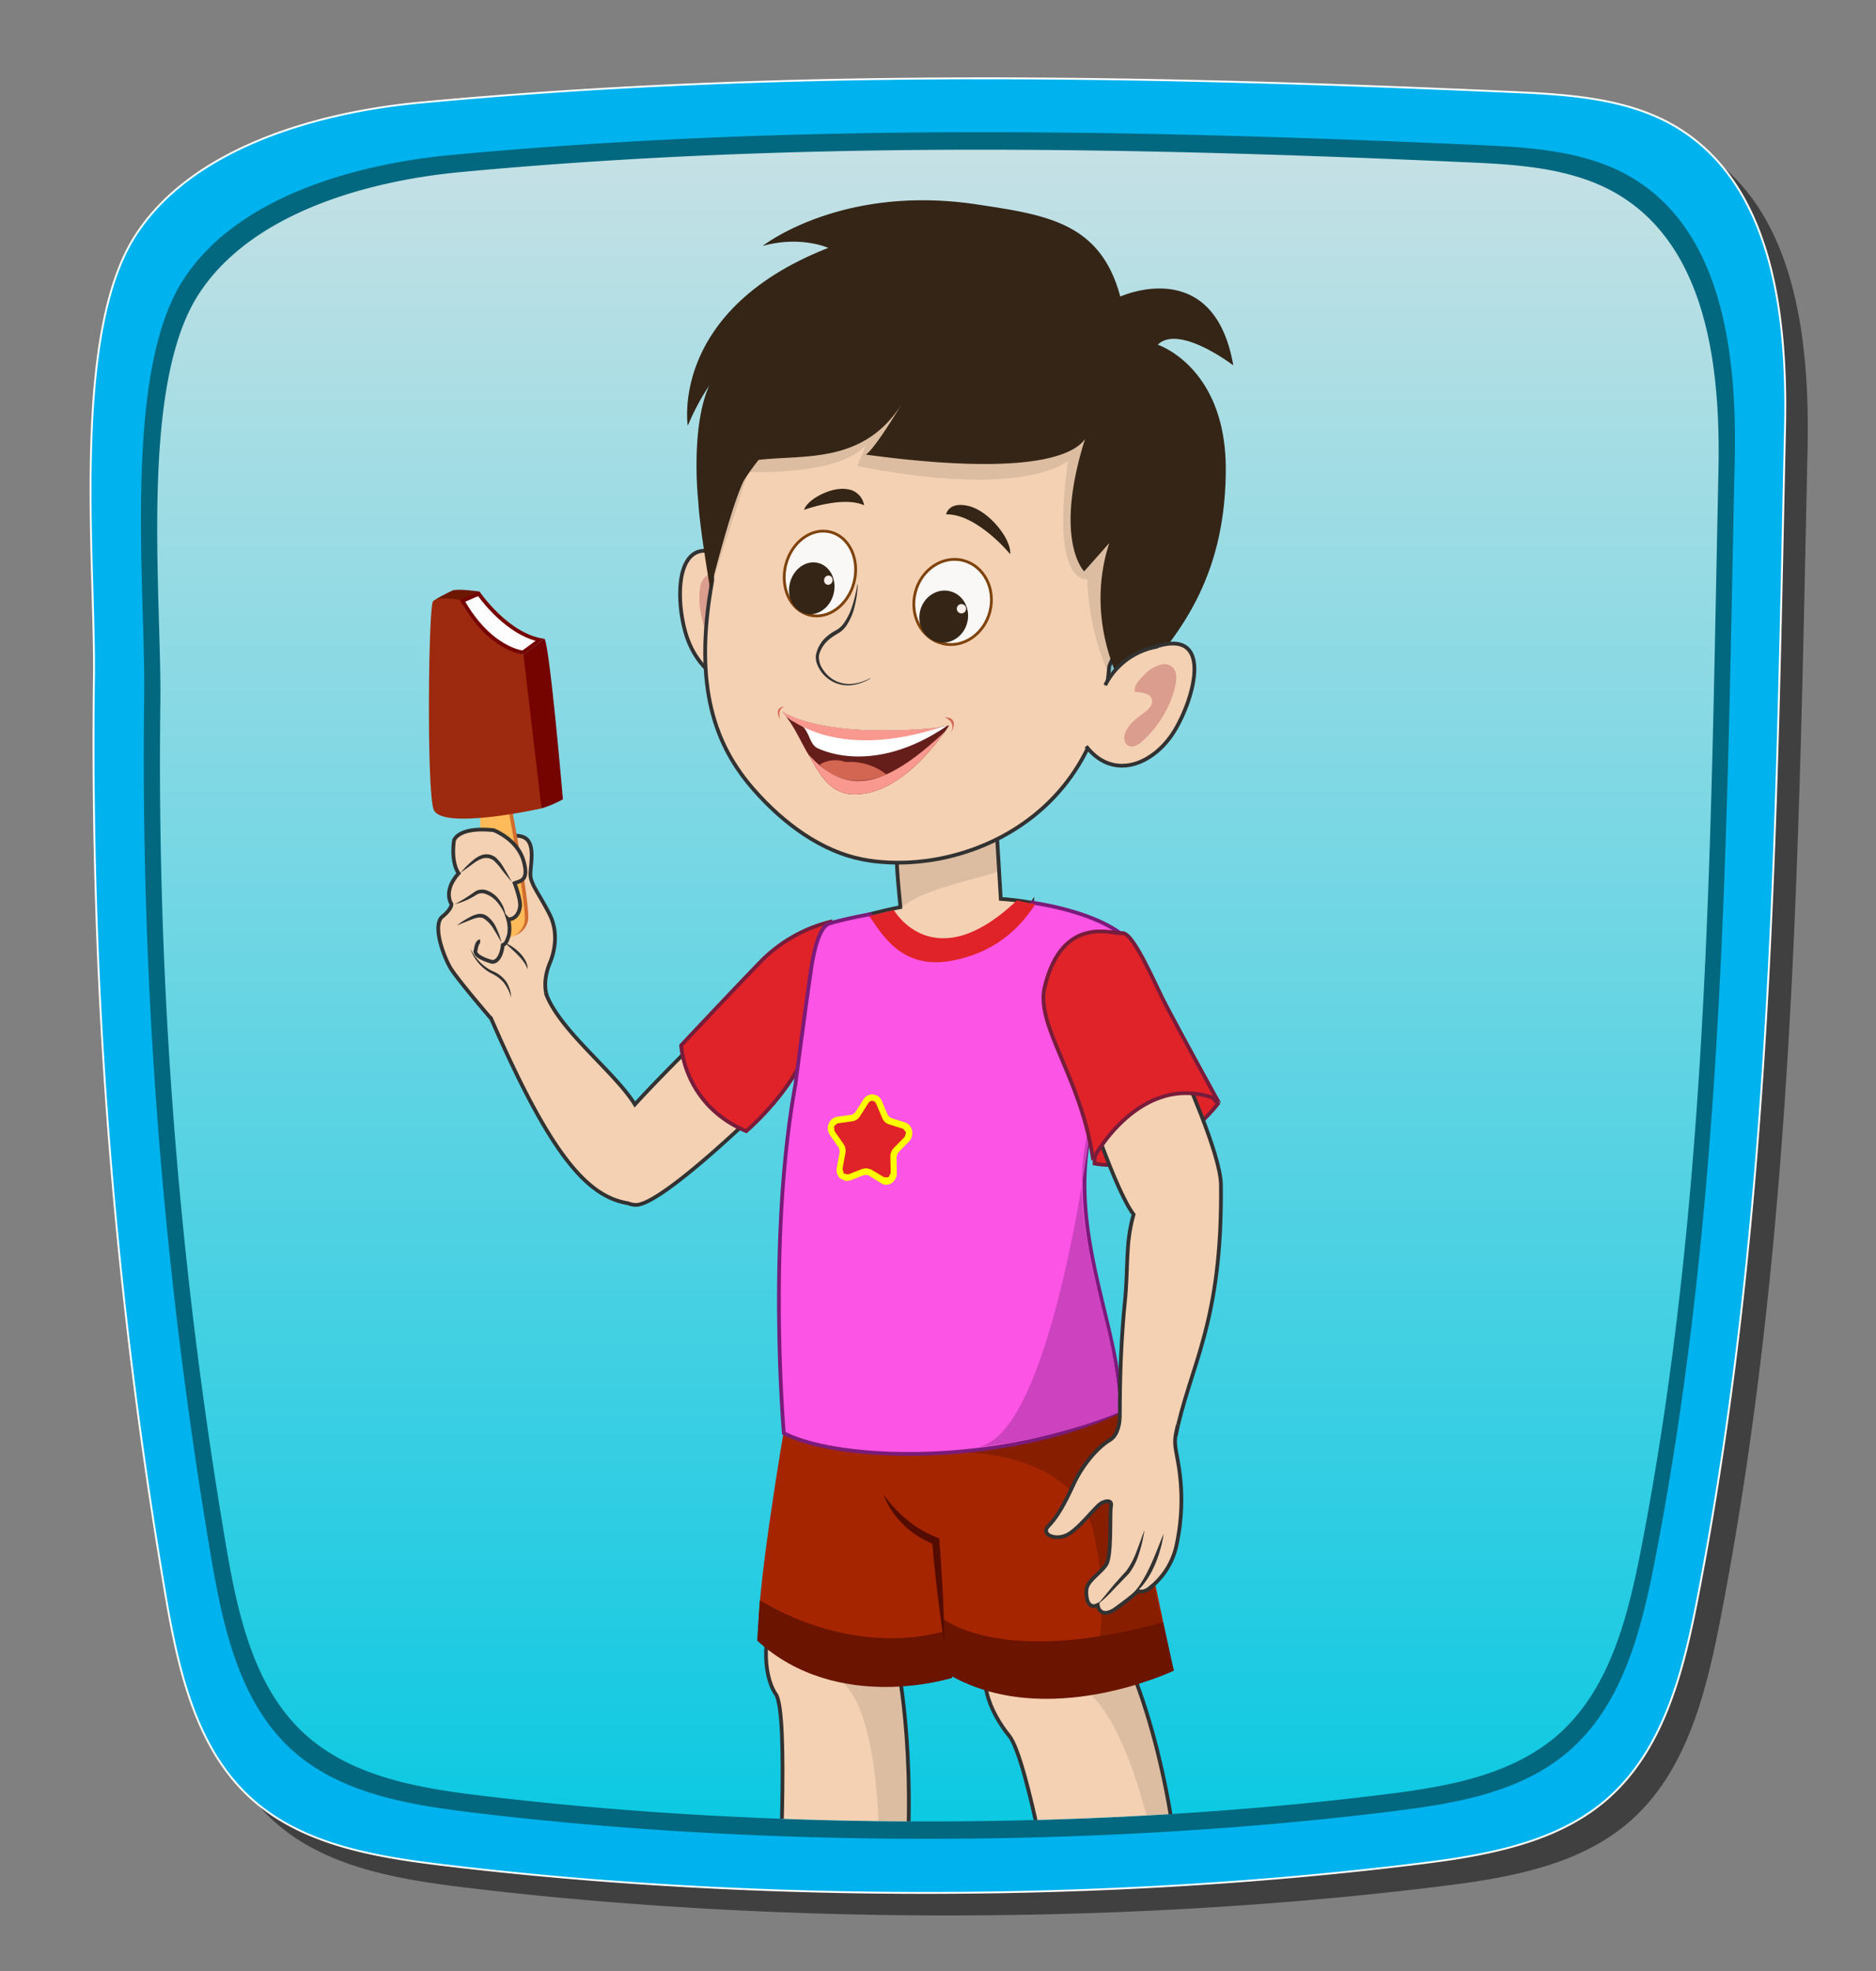 <svg id="f71fd07b-89b0-47c7-a313-3eefe59eb3ed" data-name="Layer 1" xmlns="http://www.w3.org/2000/svg" xmlns:xlink="http://www.w3.org/1999/xlink" width="500" height="525" viewBox="0 0 500 525">
  <rect x="0" y="0" width="500" height="525" fill="#808080" stroke="none"/>
  <defs>
    <style>
      .aa7dc998-5774-4dcd-8673-b82e5173ecf2 {
        fill: none;
      }

      .af198bfe-2270-4191-a746-f8780891c11a {
        clip-path: url(#b50511a4-1cf8-47be-9ce7-7e0f34622f7b);
      }

      .b2637383-26fe-4445-b48a-7853c7a706f2 {
        fill: #f9d1c6;
      }

      .b2637383-26fe-4445-b48a-7853c7a706f2, .e7621f05-ac86-4b04-ad65-008ac748c872 {
        stroke: #323232;
      }

      .b20c19ac-b960-4aa1-a6f4-b16fb19e592a, .b2637383-26fe-4445-b48a-7853c7a706f2, .b5cf6d42-eef3-4e3c-90c1-d41b4dcf40af, .e5307235-43e6-4a8b-90a5-129411ea3514, .e7621f05-ac86-4b04-ad65-008ac748c872, .ea360396-117f-47e2-b697-cb3fdc9e4678, .f9425aa7-b1bc-4b50-bdb2-39eae6a654a5 {
        stroke-miterlimit: 10;
      }

      .b20c19ac-b960-4aa1-a6f4-b16fb19e592a {
        fill: #00b6c2;
        stroke: #0c7777;
        stroke-width: 2px;
      }

      .e7c7ecc9-16e7-460a-871f-98c67b6069d1 {
        opacity: 0.5;
      }

      .ea360396-117f-47e2-b697-cb3fdc9e4678 {
        fill: #00b2ed;
        stroke: #fff;
        stroke-width: 0.5px;
      }

      .eedd1501-b761-4df1-8c93-35d514fd9854 {
        fill: #01687f;
      }

      .f72c6b94-aaac-4cd7-9eb5-b5a307cbc9ef {
        fill: url(#a71662fd-f3e0-474a-ba9d-89e86f462b4f);
      }

      .b3584bab-1774-4274-8875-396d88819f7f {
        clip-path: url(#eaa256f2-6681-4461-875f-b988bf725425);
      }

      .add30321-a64f-4d27-a62a-86176e7097fb, .e7621f05-ac86-4b04-ad65-008ac748c872 {
        fill: #f4d1b3;
      }

      .ac9558b0-f77e-4815-8135-02dc36f44d81 {
        fill: #d16d2e;
      }

      .ac7cd9b8-b3b4-471b-8d43-a34a0297ad4c {
        fill: #ffba59;
      }

      .a90f1aaf-1985-44bd-8d54-5954177e65f2 {
        fill: #6e1700;
      }

      .bc9d5e74-f09b-4b58-8b6a-121299a9dd83 {
        fill: #9d290e;
      }

      .b2ca1c6d-4e55-4f1f-9c58-0277dbe06498 {
        fill: #750300;
      }

      .b893f7e3-c446-4dd4-bb9e-f6fbbcb4acc5 {
        fill: #fdfdfd;
      }

      .abd50764-5520-4d6d-b51c-36ef5ac83f77 {
        opacity: 0.1;
      }

      .ad0922d7-3d76-4e6a-b72d-11cef789bbef {
        fill: #9eb7ba;
      }

      .f6395c25-497a-4d4e-8279-4be6897a4001 {
        fill: #c46582;
      }

      .bbb4fdd5-5b37-4af2-bff7-3103af7f6e59 {
        fill: #a62501;
      }

      .a42d9ec6-eef3-4b8b-aace-32785de47847 {
        fill: #6b1400;
      }

      .adc316a7-71b8-4ec0-b3de-b3f9c278afa0 {
        fill: #871e00;
      }

      .a7550ad8-27d4-4e0e-8916-a8cf3b2076d1, .b5cf6d42-eef3-4e3c-90c1-d41b4dcf40af {
        fill: #e02229;
      }

      .b5cf6d42-eef3-4e3c-90c1-d41b4dcf40af {
        stroke: #771c3a;
      }

      .f9425aa7-b1bc-4b50-bdb2-39eae6a654a5 {
        fill: #fc54e4;
        stroke: #7a1b7a;
      }

      .e3f8be97-4f63-4594-bd3d-7e954c7a235e {
        fill: #cc42bf;
      }

      .a85b95a1-c561-4565-8390-cb742aa9f212 {
        fill: #ff0;
      }

      .f04b8b4f-c37d-41e3-b3f0-9f081d42bf88 {
        fill: #db9d8e;
      }

      .ad4b886c-18e0-4e76-ad0e-503cf3d7ac42 {
        fill: #342517;
      }

      .f6d3157b-4025-43d1-8dd1-d8448be6661a {
        fill: #323232;
      }

      .a0da051b-0b41-4530-b790-1ce1dd0bf763 {
        fill: #342516;
      }

      .b35d10a0-3c7e-46a5-8775-c7983c565f54 {
        fill: #661e1b;
      }

      .abd4d132-b4dc-40cc-8ea2-aa1b8df38e83 {
        fill: #d26653;
      }

      .ef31eb5b-4298-47e0-b25a-add996153a12 {
        fill: #fff;
      }

      .e2406259-a6fb-428e-9139-33c5690359db {
        fill: #f9988f;
      }

      .e5307235-43e6-4a8b-90a5-129411ea3514 {
        fill: #f9f8f7;
        stroke: #7f430d;
        stroke-width: 0.75px;
      }

      .ac5c9920-0b91-4d25-8b0b-53f9266b1f7c {
        fill: #fdefec;
      }

      .abead530-6379-4604-bdba-ef50d468f07b {
        fill: #540c00;
      }
    </style>
    <clipPath id="b50511a4-1cf8-47be-9ce7-7e0f34622f7b">
      <circle class="aa7dc998-5774-4dcd-8673-b82e5173ecf2" cx="292.5" cy="-392.5" r="285.12"/>
    </clipPath>
    <linearGradient id="a71662fd-f3e0-474a-ba9d-89e86f462b4f" x1="249.99" y1="-37.02" x2="249.99" y2="516.08" gradientUnits="userSpaceOnUse">
      <stop offset="0" stop-color="#e5e5e5"/>
      <stop offset="1" stop-color="#00c7e2"/>
    </linearGradient>
    <clipPath id="eaa256f2-6681-4461-875f-b988bf725425">
      <path class="aa7dc998-5774-4dcd-8673-b82e5173ecf2" d="M378.31,476.68c-3.19.51-6.39.93-9.55,1.32-76.38,9.45-163.92,9.55-240.33.31-16.73-2-34.47-5-47-16.25C67.63,449.62,63.36,430,60.24,411.68A1244.93,1244.93,0,0,1,42.74,187c.36-28.16-5.65-83.64,10-108.3,14.09-22.2,45.84-30.59,70-32.86,89.73-8.41,179-6.62,269.19-2.57,14.14.63,29,1.72,40.86,9.49C455.31,67.48,458.61,99,458,125.88,455.91,221.53,455.76,317,437.7,411c-3.6,18.76-8.32,38.88-22.78,51.36C404.84,471,391.64,474.57,378.31,476.68Z"/>
    </clipPath>
  </defs>
  <g class="af198bfe-2270-4191-a746-f8780891c11a">
    <g>
      <path class="b2637383-26fe-4445-b48a-7853c7a706f2" d="M539.07,27.09l-2.23,11.32-22.23-6.29A80.43,80.43,0,0,0,503.46,6.86l-9.69,19.35S480.86,28.43,489.11-4l3.62-18.36s-46.4-47.29-68.1-87.87L397-151.51l-5.09-7.58s11.78-29,46.62-36.46l7.94,11.85L467.71-152s30.68,50.8,60.37,128.9C528.08-23.12,536.42,12.63,539.07,27.09Z"/>
      <path class="b2637383-26fe-4445-b48a-7853c7a706f2" d="M45.93,23.71,48.16,35l22.23-6.29A80.43,80.43,0,0,1,81.54,3.48l9.69,19.35s12.91,2.22,4.66-30.25L92.27-25.78s46.4-47.29,68.1-87.87L188-154.89l5.09-7.58s-11.78-29-46.62-36.46l-7.94,11.85L117.29-155.4S86.61-104.6,56.92-26.5C56.92-26.5,48.58,9.25,45.93,23.71Z"/>
      <path class="b20c19ac-b960-4aa1-a6f4-b16fb19e592a" d="M394.12-157.93,412.91-12.46S302,41.46,179.24-9.46c0,0,3.46-15,4-20,7.87-72.18,8.68-157.27,8.68-157.27L189-143.85a545.43,545.43,0,0,1-60.48-39.44s47.73-86.41,55.68-93c11.64-9.73,75.2-25.23,75.2-25.23S339.76-314.32,398-270.91l42.06,58.55,9.72,13.55s-17.47,15.39-56.16,35.8Z"/>
    </g>
  </g>
  <g>
    <path class="e7c7ecc9-16e7-460a-871f-98c67b6069d1" d="M394.4,501c-3.46.55-6.93,1-10.36,1.43-82.9,10.25-177,10.36-260,.34-18.15-2.2-37.41-5.4-51-17.64-15-13.5-19.62-34.8-23-54.68a1350.89,1350.89,0,0,1-19-243.88C31.45,156,24.93,95.75,41.92,69c15.29-24.09,49.75-33.2,76-35.66,97.39-9.13,194.23-7.19,292.15-2.79,15.35.69,31.49,1.86,44.34,10.3,24.4,16,28,50.22,27.34,79.39-2.29,103.81-3.31,207.42-22.9,309.39-3.91,20.36-9,42.2-24.73,55.75C423.19,494.8,408.87,498.66,394.4,501Z"/>
    <path class="ea360396-117f-47e2-b697-cb3fdc9e4678" d="M388.4,495c-3.46.55-6.93,1-10.36,1.43-82.9,10.25-177,10.36-260,.34-18.15-2.2-37.41-5.4-51-17.64-15-13.5-19.62-34.8-23-54.68a1350.89,1350.89,0,0,1-19-243.88C25.45,150,18.93,89.75,35.92,63c15.29-24.09,49.75-33.2,76-35.66,97.39-9.13,194.23-7.19,292.15-2.79,15.35.69,31.49,1.86,44.34,10.3,24.4,16,28,50.22,27.34,79.39-2.29,103.81-3.31,207.42-22.9,309.39-3.91,20.36-9,42.2-24.73,55.75C417.19,488.8,402.87,492.66,388.4,495Z"/>
    <path class="eedd1501-b761-4df1-8c93-35d514fd9854" d="M380.77,481.13c-3.26.51-6.52.95-9.75,1.35-78,9.64-167.12,9.74-245.11.31-17.08-2.07-35.19-5.08-48-16.59-14.1-12.7-18.45-32.72-21.64-51.42A1270.93,1270.93,0,0,1,38.43,185.4C38.8,156.64,32.67,100,48.64,74.85,63,52.19,95.44,43.62,120.14,41.3c91.6-8.58,182.68-6.76,274.77-2.63,14.45.65,29.63,1.76,41.71,9.7C459.57,63.43,462.94,95.6,462.34,123c-2.15,97.64-2.52,195.09-20.95,291-3.68,19.15-8.49,39.69-23.26,52.43C407.85,475.34,394.37,479,380.77,481.13Z"/>
    <path class="f72c6b94-aaac-4cd7-9eb5-b5a307cbc9ef" d="M378.31,476.68c-3.19.51-6.39.93-9.55,1.32-76.38,9.45-163.92,9.55-240.33.31-16.73-2-34.47-5-47-16.25C67.63,449.62,63.36,430,60.24,411.68A1244.93,1244.93,0,0,1,42.74,187c.36-28.16-5.65-83.64,10-108.3,14.09-22.2,45.84-30.59,70-32.86,89.73-8.41,179-6.62,269.19-2.57,14.14.63,29,1.72,40.86,9.49C455.31,67.48,458.61,99,458,125.88,455.91,221.53,455.76,317,437.7,411c-3.6,18.76-8.32,38.88-22.78,51.36C404.84,471,391.64,474.57,378.31,476.68Z"/>
    <g class="b3584bab-1774-4274-8875-396d88819f7f">
      <g>
        <polygon class="add30321-a64f-4d27-a62a-86176e7097fb" points="136.04 238.98 123.44 250.5 130.84 271.14 145.79 265.05 141.92 239.46 136.04 238.98"/>
        <path class="e7621f05-ac86-4b04-ad65-008ac748c872" d="M145.76,265.26s-1.41-3.54.84-8.88c1-2.39,2.52-7.8-.24-13.08s-4.44-7.2-4.92-9.6,2-9.84-2.52-10.92-4.44,3.36-4.44,6.24a45.6,45.6,0,0,0,.84,8.16"/>
        <g>
          <path class="ac9558b0-f77e-4815-8135-02dc36f44d81" d="M128.79,212.39l3.48-.35,3.48-.35s5.63,29.22,5,33.36a5.32,5.32,0,0,1-10.21,1C129.08,242.15,128.79,212.39,128.79,212.39Z"/>
          <path class="ac7cd9b8-b3b4-471b-8d43-a34a0297ad4c" d="M127.87,212.78l3.48-.35,3.48-.34s5.63,29.22,5,33.35a5.32,5.32,0,0,1-10.22,1C128.15,242.54,127.87,212.78,127.87,212.78Z"/>
          <path class="a90f1aaf-1985-44bd-8d54-5954177e65f2" d="M127.79,157.55s-5.88-.83-7.2-.26-5.06,2.53-5.21,3l7.87,1.14Z"/>
          <path class="bc9d5e74-f09b-4b58-8b6a-121299a9dd83" d="M139.51,174.34s-9.43-1.15-16.95-14.56c0,0-6-1.14-7.18.47s-1.69,49.35.14,55.24,28.81-.17,28.81-.17S143.08,183,139.51,174.34Z"/>
          <path class="b2ca1c6d-4e55-4f1f-9c58-0277dbe06498" d="M145.15,170.16l-5.64,4.18,4.82,41a31.9,31.9,0,0,0,5.7-2.43S146.61,173,145.15,170.16Z"/>
          <path class="b2ca1c6d-4e55-4f1f-9c58-0277dbe06498" d="M122.56,159.78l5.23-2.23s7.72,11.41,17.36,12.61l-5.64,4.18S130.22,173.67,122.56,159.78Z"/>
          <path class="b893f7e3-c446-4dd4-bb9e-f6fbbcb4acc5" d="M142.75,170.69c-7.63-2.12-13.61-9.58-15.32-11.9L124,160.26c6.32,10.85,13.6,12.74,15.25,13Z"/>
        </g>
        <path class="e7621f05-ac86-4b04-ad65-008ac748c872" d="M145.45,264.47c3.59,10,18.34,20.95,23.76,29.71,8.12-8.86,18.62-19,18.62-19l14.25,20.63S176,321.26,169.37,320.94a6.31,6.31,0,0,1-2.05-.45c-11.19-1.84-21-13.72-36.6-49.59"/>
        <path class="e7621f05-ac86-4b04-ad65-008ac748c872" d="M266.73,239.44l-1-16.72c-5.22,1.83-25.55-1-26.65,6.63-.2,1.41.81,11.07.88,12.13v.16c-2.61.52-5.34,1.15-8.21,1.91,0,0,7.2,9.08,16.52,8.81s23-6.11,26.87-11.86A71.17,71.17,0,0,0,266.73,239.44Z"/>
        <path class="e7621f05-ac86-4b04-ad65-008ac748c872" d="M206.77,451.26c3.63,5.22.65,55.19.69,65,0,10.12,28,25.45,30.38,12.2,8.18-45,2.58-78,1.88-82.41,1.07,6.79-29.22-19.8-32.48-16.37C203.26,433.85,203.15,446.05,206.77,451.26Z"/>
        <path class="abd50764-5520-4d6d-b51c-36ef5ac83f77" d="M223,446.84c14.26,8.75,11.88,60.17,10,82.78l1-.71c11.22-9,7.72-68.15,7.48-71.18-.27-3.31-.67-8.34-2.21-11.77C227.89,443,209.82,438.79,223,446.84Z"/>
        <path class="ad0922d7-3d76-4e6a-b72d-11cef789bbef" d="M240.05,513.17s-1.6,35.33-3.55,36-34.42-11.62-34.42-11.62,5.25-18.7,5.42-24.34A54.05,54.05,0,0,0,240.05,513.17Z"/>
        <path class="f6395c25-497a-4d4e-8279-4be6897a4001" d="M180,547.44c19.91-2.9,28.81,18.08,30.83,23.76a53.22,53.22,0,0,0,8.11-2.28c7.37-2.7,13-6.58,15.28-9.21a11,11,0,0,0,1.58-2.55v0a64.85,64.85,0,0,0,.73-8,2,2,0,0,0-1.94-2,36.89,36.89,0,0,1-9.9-1.77,16.47,16.47,0,0,0,1.77-6.48c.43-4.81-.76-8.63-3.51-11.35-5.46-5.4-15.3-4.91-18.19-4.64-2.73.26-5,2.52-6.72,6.57l-.34.87-.06.14a34.84,34.84,0,0,0-1.65,6.74C190.67,538.91,184.62,542.93,180,547.44Z"/>
        <path class="bbb4fdd5-5b37-4af2-bff7-3103af7f6e59" d="M202.21,437.12s18.45,13.7,49.59,7.2l-3.11-69c-15.29-2.1-30.46-1.81-39.57,4.52C209.12,379.82,201,427,202.21,437.12Z"/>
        <path class="a42d9ec6-eef3-4b8b-aace-32785de47847" d="M253.15,434.12l.66,12.79s-30.46,9.79-52-9.91l.72-10.79S226.28,442.1,253.15,434.12Z"/>
        <polygon class="bbb4fdd5-5b37-4af2-bff7-3103af7f6e59" points="255.24 402.17 236.5 402.17 232.82 376.28 248.69 375.3 255.24 402.17"/>
        <path class="e7621f05-ac86-4b04-ad65-008ac748c872" d="M269,462.39c4.9,6.06,12.32,49.1,13.78,56.53,1.75,9,30.21,16.83,31.84-.25,1.2-12.67-2.22-46.26-12.67-73,3.79,9.7-31.21-14.54-36.26-8.06C259.06,446.11,264.08,456.32,269,462.39Z"/>
        <path class="abd50764-5520-4d6d-b51c-36ef5ac83f77" d="M282.22,446.89C302.28,449,310.6,503.68,313.17,526l.57-1.71c6.25-22.85-11.5-79.07-11.5-79.07-.51-1.84-2.47-3.71-5.24-5.39C281.76,442.45,269.32,445.52,282.22,446.89Z"/>
        <path class="ad0922d7-3d76-4e6a-b72d-11cef789bbef" d="M314.77,511.35s2.84,29.22,5.29,30.43-33.82,7.83-39.92,4.5c0,0,3.4-19.53,1.62-30.85C281.76,515.43,302.12,517.89,314.77,511.35Z"/>
        <path class="f6395c25-497a-4d4e-8279-4be6897a4001" d="M281.76,569.48c9.11,6.87,42.43,10.21,48-2.83a16.3,16.3,0,0,0,1.12-4c-1.52-11.47-10.31-22.36-10.31-22.36-1.38-1.87-3.23.89-5,.76S315,537,315,537c0-.78,0-1.52,0-2.23a17.84,17.84,0,0,0-1.22-6.08c-3.42-8.27-13.38-6-23.5-4.81-12.63,1.5-7.22,13.4-5.54,17.63s-3.42,4.18-4.58,4.79C279.16,546.8,279,560.43,281.76,569.48Z"/>
        <path class="bbb4fdd5-5b37-4af2-bff7-3103af7f6e59" d="M248.69,375.3l1.27,40,2.85,30.59c34,8,54.6-2.92,58.8-6.3l-13.32-63.36-23.35-4.44Z"/>
        <path class="adc316a7-71b8-4ec0-b3de-b3f9c278afa0" d="M256.35,386.84s30.48-.38,35.21,21.79,0,34.55,0,34.55l18.78-2.59a12.14,12.14,0,0,0,1.18-1l-8.61-37.39c4.45-16.27-2.23-33.83-2.23-33.83l-25.74,3.44Z"/>
        <path class="a42d9ec6-eef3-4b8b-aace-32785de47847" d="M310,432.11,312.87,445s-34.33,16.4-60.54.72l-1.42-14.85S266.1,444.26,310,432.11Z"/>
        <path class="b5cf6d42-eef3-4e3c-90c1-d41b4dcf40af" d="M221.25,245.54a39.37,39.37,0,0,0-18,10.08c-7.29,7.46-21.7,22.82-21.7,22.82s.65,15.84,17.35,22.86c0,0,13.94-11.93,16.52-23.88S221.25,245.54,221.25,245.54Z"/>
        <path class="f9425aa7-b1bc-4b50-bdb2-39eae6a654a5" d="M275.13,240.44a28.94,28.94,0,0,1-23.52,13.38c-7.8.36-11.63-2.58-15.24-7.08l-4.63-3.19s-6.67,1.19-10.67,2.44c-2.25.7-3.9,5.31-5,12.87-1.93,13.49-4.08,30.05-4.08,30.05h0c-7.53,41.55-3.08,92.83-3.08,92.83,15.71,8,59.89,8.33,89.65-5.83.5-20.41-13.13-44.92-8.57-71.8,2.89-17,9.38-30.29,12.42-51.72C297.31,244.84,282,241.44,275.13,240.44Z"/>
        <path class="e3f8be97-4f63-4594-bd3d-7e954c7a235e" d="M298.34,376.14c-2-24.64-4.87-23.4-8.69-46.12-3.51-20.88,1.17-30.84,1.17-30.84s-10.26,84.14-30.57,86.28C283.05,383.06,298.34,376.14,298.34,376.14Z"/>
        <path class="a7550ad8-27d4-4e0e-8916-a8cf3b2076d1" d="M231.69,244c3.15,4.43,8.35,14.36,21.79,11.93,13.66-2.5,19.62-10.88,22.49-15.11-2.47-.37-4.92-1-4.92-1-22.2,21.12-32.82,2.58-32.82,2.58C236.67,242.84,232.89,243.71,231.69,244Z"/>
        <path class="a7550ad8-27d4-4e0e-8916-a8cf3b2076d1" d="M230.81,293.21l-2.28,3.62-1.39.92-4,.57a2.22,2.22,0,0,0-1.35,3.46l2.41,3.43.37,1.72-.79,4.28a2,2,0,0,0,2.57,2.42l3.77-1.49,1.61.13,3.49,2.08a2,2,0,0,0,2.93-2l-.08-4.35.64-1.64,2.93-3a2.21,2.21,0,0,0-.76-3.62l-3.82-1.21-1.22-1.14-1.66-3.93A1.89,1.89,0,0,0,230.81,293.21Z"/>
        <path class="a85b95a1-c561-4565-8390-cb742aa9f212" d="M223.92,313.91a3.1,3.1,0,0,1-.89-2.86l.78-4.29-.21-1-2.41-3.43a3.24,3.24,0,0,1-.34-3,2.87,2.87,0,0,1,2.23-1.85l4-.57.82-.55,2.28-3.61a2.74,2.74,0,0,1,4.8.4l1.67,3.93.72.67,3.82,1.21a2.84,2.84,0,0,1,1.89,2.19,3.2,3.2,0,0,1-.82,2.92l-2.93,3-.38,1,.07,4.35a3.12,3.12,0,0,1-1.35,2.69,2.53,2.53,0,0,1-2.78.08L231.38,313l-.95-.07-3.77,1.49-1.17.17Zm8.25-2.41,3.48,2.08,1.17,0,.57-1.12-.08-4.36a3.23,3.23,0,0,1,.89-2.3l2.94-3,.34-1.22-.79-.92-3.83-1.21a2.8,2.8,0,0,1-1.71-1.61l-1.66-3.93a1.15,1.15,0,0,0-2-.17l-2.29,3.61a2.79,2.79,0,0,1-2,1.31l-4,.56-.93.78.14,1.27,2.41,3.43a3.21,3.21,0,0,1,.5,2.42l-.78,4.28.38,1.2,1.14.23,3.77-1.49,1.16-.17Z"/>
        <path class="abd50764-5520-4d6d-b51c-36ef5ac83f77" d="M240.19,241.82c5.38-4.94,19.86-7.56,25.85-9.65L264.93,217l-26.75,1Z"/>
        <path class="b5cf6d42-eef3-4e3c-90c1-d41b4dcf40af" d="M324.62,294s-14.72,19.3-32.9,15.93C291.72,309.89,292.89,258,324.62,294Z"/>
        <path class="e7621f05-ac86-4b04-ad65-008ac748c872" d="M313.33,382.59c3.81-19,12.51-30,12.08-67.09-.1-8.09-10.34-30.64-10.34-30.64l-25.59,8.33s7.85,24,12.65,30.3c-2.26,7.84-1.37,14-2.33,23.37-1.45,14.17-1.32,28-1.34,30.33"/>
        <path class="b5cf6d42-eef3-4e3c-90c1-d41b4dcf40af" d="M324.34,292.76s-8.77-15.9-13.46-24.79c-3.17-6-9-20.24-12-19.41-1.72.48-15.63-5.42-20.43,14.26-2.54,10.43,9.63,23.93,12.87,45.9C291.36,308.72,303.78,284.91,324.34,292.76Z"/>
        <g>
          <g>
            <path class="e7621f05-ac86-4b04-ad65-008ac748c872" d="M182.83,168.93c3.18,10.43,12.33,16.16,20.84,14s6.42-8,3.24-18.46S203.35,155.09,196,150C180,138.88,179.66,158.51,182.83,168.93Z"/>
            <path class="f04b8b4f-c37d-41e3-b3f0-9f081d42bf88" d="M192.43,153.58a4.42,4.42,0,0,0-3.77-.34c-1.55.73-2.06,2.62-2.19,4.3-.47,5.91,1.6,11.91,4.94,17a7.08,7.08,0,0,0,2,2.2,2.81,2.81,0,0,0,2.84.26,2.87,2.87,0,0,0,1.12-2.86c-.3-2.75-2.5-4.93-4.21-7.18a5.28,5.28,0,0,1-1.08-2,2,2,0,0,1,.61-2,2.89,2.89,0,0,1,1.73-.41,15.71,15.71,0,0,1,3.66.65c.81-1.65-.42-3.58-1.26-5A11.53,11.53,0,0,0,192.43,153.58Z"/>
          </g>
          <path class="e7621f05-ac86-4b04-ad65-008ac748c872" d="M213.44,111.06C248,98.79,210.46,68,252,76.24c40.34,8,60.14,32.74,54.62,68.07-2.56,16.33-10.92,32.4-11,33.29-3.41,42-41.46,56.14-65.92,51.27-10.68-2.12-20.76-9.36-28.85-18.6-9.88-11.28-16.3-26.82-11-55.69C190.08,153.69,184.66,121.28,213.44,111.06Z"/>
          <path class="abd50764-5520-4d6d-b51c-36ef5ac83f77" d="M284.65,122.7s-10.88,10.35-56.19,1.45l2.38-5.76s-4.27,7.87-31.47,7.34l-10.1,31.36,5.12-68.52L291.44,99.4l11.91,17.66-4.06,17.84s2.47,37.78-1.36,49.68l-1.14-2.3a67.6,67.6,0,0,1-7-28h0S279.92,156.29,284.65,122.7Z"/>
          <path class="ad4b886c-18e0-4e76-ad0e-503cf3d7ac42" d="M290,114.44s2.05,14.94-59.26,6.65c0,0,1.7-.41,9.58-13.47-10.08,16-25.91,13.47-38.11,14.87a55.17,55.17,0,0,0-4,5.6c-3.36,6.8-8.89,29-8.89,29s-2.87-16.67-3.22-23.56c0,0-2.17-19.47,2.92-30.83a62.69,62.69,0,0,0-5.71,10.71s-5-30.78,37.45-47.38c0,0-7.36-3.35-17.48-.52,0,0,20.86-16.48,56.94-11.08C279,57.25,293.32,59.29,298.58,79c0,0,24.94-11.41,30.12,18.32,0,0-14.47-11.08-20.13-5.5,0,0,18.25,5.92,18.13,33.4-.13,25.95-10,42.86-26.76,59.17,0,0-11.38-17.88-4.29-39.74l-6.7,7.55S280.17,143.51,290,114.44Z"/>
          <g>
            <path class="e7621f05-ac86-4b04-ad65-008ac748c872" d="M289.48,198.78c7.33,9.42,18.17,4.75,23.58-4.16s10.48-27.7-5.44-22.22a19.2,19.2,0,0,0-13.05,10.1"/>
            <path class="f04b8b4f-c37d-41e3-b3f0-9f081d42bf88" d="M309.54,177a3.29,3.29,0,0,1,3.13.87c1.05,1.19.94,3.15.58,4.79a28.38,28.38,0,0,1-8.63,14.6,6,6,0,0,1-2.2,1.46,2.13,2.13,0,0,1-2.35-.66A3.29,3.29,0,0,1,300,195c1-2.52,3.36-3.9,5.35-5.49a5.3,5.3,0,0,0,1.42-1.56,2.33,2.33,0,0,0,.06-2.13,2.38,2.38,0,0,0-1.28-1,11.49,11.49,0,0,0-3.12-.55c-.2-1.83,1.32-3.27,2.39-4.35A9.36,9.36,0,0,1,309.54,177Z"/>
          </g>
          <g>
            <g>
              <path class="add30321-a64f-4d27-a62a-86176e7097fb" d="M232,180.69c-9.3,5.14-14.85-2.87-14.1-6.21,0,0,.45-3.62,5.17-6.11s5.5-12.64,5.5-12.64"/>
              <path class="f6d3157b-4025-43d1-8dd1-d8448be6661a" d="M232,180.74a13.52,13.52,0,0,1-4.42,1.67,8.86,8.86,0,0,1-4.75-.44,9,9,0,0,1-3.85-2.9,8.5,8.5,0,0,1-1.19-2.15,4.73,4.73,0,0,1-.31-2.52v0a8.77,8.77,0,0,1,3.05-5,13.69,13.69,0,0,1,2.42-1.6,6.34,6.34,0,0,0,1.92-1.74,16.7,16.7,0,0,0,2.36-4.92,37.19,37.19,0,0,0,1.27-5.45h.1a27.43,27.43,0,0,1-.76,5.61,15.79,15.79,0,0,1-2.22,5.3,6.83,6.83,0,0,1-2.17,2.07,18.2,18.2,0,0,0-2.27,1.5,8.14,8.14,0,0,0-2.89,4.31v0a5.68,5.68,0,0,0,1.23,4.1A8.43,8.43,0,0,0,223,181.5a8.57,8.57,0,0,0,4.51.61,13.28,13.28,0,0,0,4.43-1.46Z"/>
            </g>
            <path class="a0da051b-0b41-4530-b790-1ce1dd0bf763" d="M252.16,137s.62-3.55,6.08-2.2,11.42,8.91,11,12.82C269.25,147.58,260.37,136.84,252.16,137Z"/>
            <path class="a0da051b-0b41-4530-b790-1ce1dd0bf763" d="M230.3,134.59a5.13,5.13,0,0,0-4.52-4.29c-4.18-.73-10.59,2.69-11.49,5.51C214.29,135.81,224.66,132,230.3,134.59Z"/>
            <g>
              <path class="b35d10a0-3c7e-46a5-8775-c7983c565f54" d="M251.9,194.82c-3,4.06-12.49,16.84-24.14,16.77-7,0-9.65-6.16-12.36-10.71-.7-1.17-1.34-2.39-2-3.62h0c-.32-.62-.65-1.24-1-1.85a34.89,34.89,0,0,0-2.91-4.61,0,0,0,0,1,0,0q-.39-.51-.81-1l-.34-.38s9.36,7.27,40.44,4.52l2.6-.43,1-.17.58-.1S252.61,193.85,251.9,194.82Z"/>
              <path class="abd4d132-b4dc-40cc-8ea2-aa1b8df38e83" d="M218.45,203.69a7.89,7.89,0,0,1,6.94-.7,15.58,15.58,0,0,1,10.82,3.27S225.78,211.39,218.45,203.69Z"/>
              <path class="ef31eb5b-4298-47e0-b25a-add996153a12" d="M252.41,193.34c-15.23,10.39-27.81,8.95-34.43,6-2.84-1.28-2-6.45-6.84-7.32a13.83,13.83,0,0,1-2.46-2.19l-.34-.38s9.36,7.27,40.44,4.52l2.6-.43Z"/>
              <path class="e2406259-a6fb-428e-9139-33c5690359db" d="M251.9,194.82c-3,4.06-12.49,16.84-24.14,16.77-7,0-9.65-6.16-12.36-10.71C225.29,211.83,235.13,210.58,251.9,194.82Z"/>
              <path class="e2406259-a6fb-428e-9139-33c5690359db" d="M251.38,193.51c-24.15,8-37.13,1-41.88-2.71a0,0,0,0,1,0,0l-.11-.08c-.24-.33-.47-.64-.7-.91l-.34-.38s9.36,7.27,40.44,4.52Z"/>
              <path class="abd4d132-b4dc-40cc-8ea2-aa1b8df38e83" d="M251.7,191.07s3.6,1,1.51,4.68C253.21,195.75,256.28,191,251.7,191.07Z"/>
              <path class="abd4d132-b4dc-40cc-8ea2-aa1b8df38e83" d="M209.21,188.21s-2.28.32-1.23,3.53C208,191.74,205.84,188.4,209.21,188.21Z"/>
            </g>
            <g>
              <ellipse class="e5307235-43e6-4a8b-90a5-129411ea3514" cx="253.89" cy="160.33" rx="11.41" ry="10.27" transform="translate(36.22 367.18) rotate(-75.81)"/>
              <ellipse class="a0da051b-0b41-4530-b790-1ce1dd0bf763" cx="251.5" cy="164.23" rx="6.97" ry="6.47" transform="translate(30.65 367.81) rotate(-75.81)"/>
              <circle class="ac5c9920-0b91-4d25-8b0b-53f9266b1f7c" cx="256.24" cy="162.13" r="1.24" transform="translate(37.13 371.74) rotate(-76.05)"/>
            </g>
            <g>
              <ellipse class="e5307235-43e6-4a8b-90a5-129411ea3514" cx="218.53" cy="152.76" rx="11.41" ry="9.39" transform="translate(16.86 327.18) rotate(-75.81)"/>
              <ellipse class="a0da051b-0b41-4530-b790-1ce1dd0bf763" cx="216.36" cy="156.71" rx="6.97" ry="6" transform="translate(11.39 328.05) rotate(-75.81)"/>
              <ellipse class="ac5c9920-0b91-4d25-8b0b-53f9266b1f7c" cx="220.76" cy="154.53" rx="1.24" ry="1.14" transform="translate(16.84 330.68) rotate(-75.81)"/>
            </g>
          </g>
        </g>
        <path class="abead530-6379-4604-bdba-ef50d468f07b" d="M235.45,398a31.47,31.47,0,0,0,3,3.71,31.11,31.11,0,0,0,3.4,3.2,28.71,28.71,0,0,0,3.78,2.63,30.28,30.28,0,0,0,4.13,2l.59.26,0,.58c.17,2.23.37,4.46.5,6.7s.3,4.46.41,6.7.2,4.48.28,6.72.12,4.48.11,6.73c-.4-2.22-.72-4.44-1-6.66s-.61-4.44-.86-6.66-.51-4.45-.74-6.68-.42-4.45-.64-6.68l.64.84a24.08,24.08,0,0,1-8.29-5.29c-.59-.57-1.14-1.19-1.67-1.8s-1-1.3-1.46-2A18.1,18.1,0,0,1,235.45,398Z"/>
        <g>
          <path class="e7621f05-ac86-4b04-ad65-008ac748c872" d="M298.44,376.29s.4,5.45-2.66,7.29-7.12,6.32-9.63,11.75-4.45,8.82-6.72,11.14,2.18,4.14,5.47,2.1,7.26-7.55,8.78-8.27,2.76-.62,2.42,1,.23,12.94-1.21,15.32-5.14,4.39-5.33,6.88.62,5.26,3,4c0,0,.34,3.57,4.26,1.38,0,0,5.08-3.56,6.45-5.12,0,0,1.4.73,3.19-.79a19.7,19.7,0,0,0,7.18-11.73,56.94,56.94,0,0,0,.49-20.88c-1-5.92-1.41-5.95-.19-10.86"/>
          <path class="f6d3157b-4025-43d1-8dd1-d8448be6661a" d="M305,407.55a32.8,32.8,0,0,1-1.33,5.95,17.47,17.47,0,0,1-2.72,5.57l-4.23,4.39a37.94,37.94,0,0,1-4.45,4.14c.71-.72,1.33-1.52,2-2.3l1.92-2.35c1.27-1.54,2.7-3.09,4-4.51a22,22,0,0,0,2.73-5.21C303.64,411.37,304.33,409.47,305,407.55Z"/>
          <path class="f6d3157b-4025-43d1-8dd1-d8448be6661a" d="M310.13,408.48a28,28,0,0,1-1,4.63,31,31,0,0,1-1.67,4.45,21.83,21.83,0,0,1-2.44,4.11,11.68,11.68,0,0,1-3.5,3.22,18.92,18.92,0,0,0,2.86-3.66,36.3,36.3,0,0,0,2.17-4.09c.67-1.4,1.26-2.84,1.84-4.28Z"/>
        </g>
        <path class="e7621f05-ac86-4b04-ad65-008ac748c872" d="M130.84,271.26s-9.34-10.82-10.92-13.68c-2-3.6-4.64-11.28-2-13.44s2.4-3.36,2.4-3.36-2.4-3.36,1.92-8.16c0,0-2.08-2.52-1.24-8.76,0,0,1-3.72,10.57-2.73,0,0,6.21,2.34,7.92,8s-1,5.49-2.34,6.12c0,0,1.71,4.41,1.44,6.3s-1.35,3.33-3.15,3.33a8.88,8.88,0,0,1,.18,4.23c-.54,1.8-.9,2.34-1.62,2.61,0,0-.36,4.41-2.79,4.5,0,0-5.31-1.35-4.41-3.24,0,0,.27-2.25,1.17-2.25"/>
        <path class="f6d3157b-4025-43d1-8dd1-d8448be6661a" d="M121.76,246.51a22.46,22.46,0,0,1,3.47-2.22,8.19,8.19,0,0,1,2-.79,3.25,3.25,0,0,1,2.3.32,7.45,7.45,0,0,1,2.73,3.3,18.44,18.44,0,0,1,1.39,3.89c-.69-1.19-1.36-2.37-2.07-3.5A8.25,8.25,0,0,0,129,244.7c-1-.63-2.23-.19-3.49.3Z"/>
        <path class="f6d3157b-4025-43d1-8dd1-d8448be6661a" d="M121.22,240.84a43.91,43.91,0,0,0,3.87-2.31l.92-.63.45-.32.56-.33a3.78,3.78,0,0,1,2.54-.15,7.09,7.09,0,0,1,3.73,2.92,8.51,8.51,0,0,1,1.52,4.33,11.83,11.83,0,0,0-2.14-3.86,7.2,7.2,0,0,0-3.38-2.42,2.78,2.78,0,0,0-1.89.05l-.43.21-.48.31c-.33.2-.66.39-1,.56A17.06,17.06,0,0,1,121.22,240.84Z"/>
        <path class="f6d3157b-4025-43d1-8dd1-d8448be6661a" d="M122.75,232.47A25.34,25.34,0,0,1,126,229.2a7.75,7.75,0,0,1,2.05-1.31,3.92,3.92,0,0,1,4.65,1.1,10.11,10.11,0,0,1,1.42,1.9q1.23,2,2.28,4c-1-1.16-2-2.34-2.92-3.56a13.1,13.1,0,0,0-1.44-1.68,3.27,3.27,0,0,0-3.71-.87,8.2,8.2,0,0,0-1.87,1C125.25,230.68,124,231.58,122.75,232.47Z"/>
        <path class="f6d3157b-4025-43d1-8dd1-d8448be6661a" d="M134.54,251.1a12.13,12.13,0,0,1,4,2.74,8.85,8.85,0,0,1,1.49,2,4.67,4.67,0,0,1,.61,2.38,8.29,8.29,0,0,0-1.11-2.08,16,16,0,0,0-1.52-1.77c-.54-.57-1.12-1.1-1.71-1.64Z"/>
        <path class="f6d3157b-4025-43d1-8dd1-d8448be6661a" d="M125.32,252.66a14.48,14.48,0,0,0,2.54,3.54,11.82,11.82,0,0,0,3.48,2.49,8,8,0,0,1,3.57,2.78,8.27,8.27,0,0,1,1.32,4.27,11.92,11.92,0,0,0-1.86-3.88,9.47,9.47,0,0,0-3.33-2.55,11.18,11.18,0,0,1-3.51-2.81A11.63,11.63,0,0,1,125.32,252.66Z"/>
      </g>
    </g>
  </g>
</svg>
